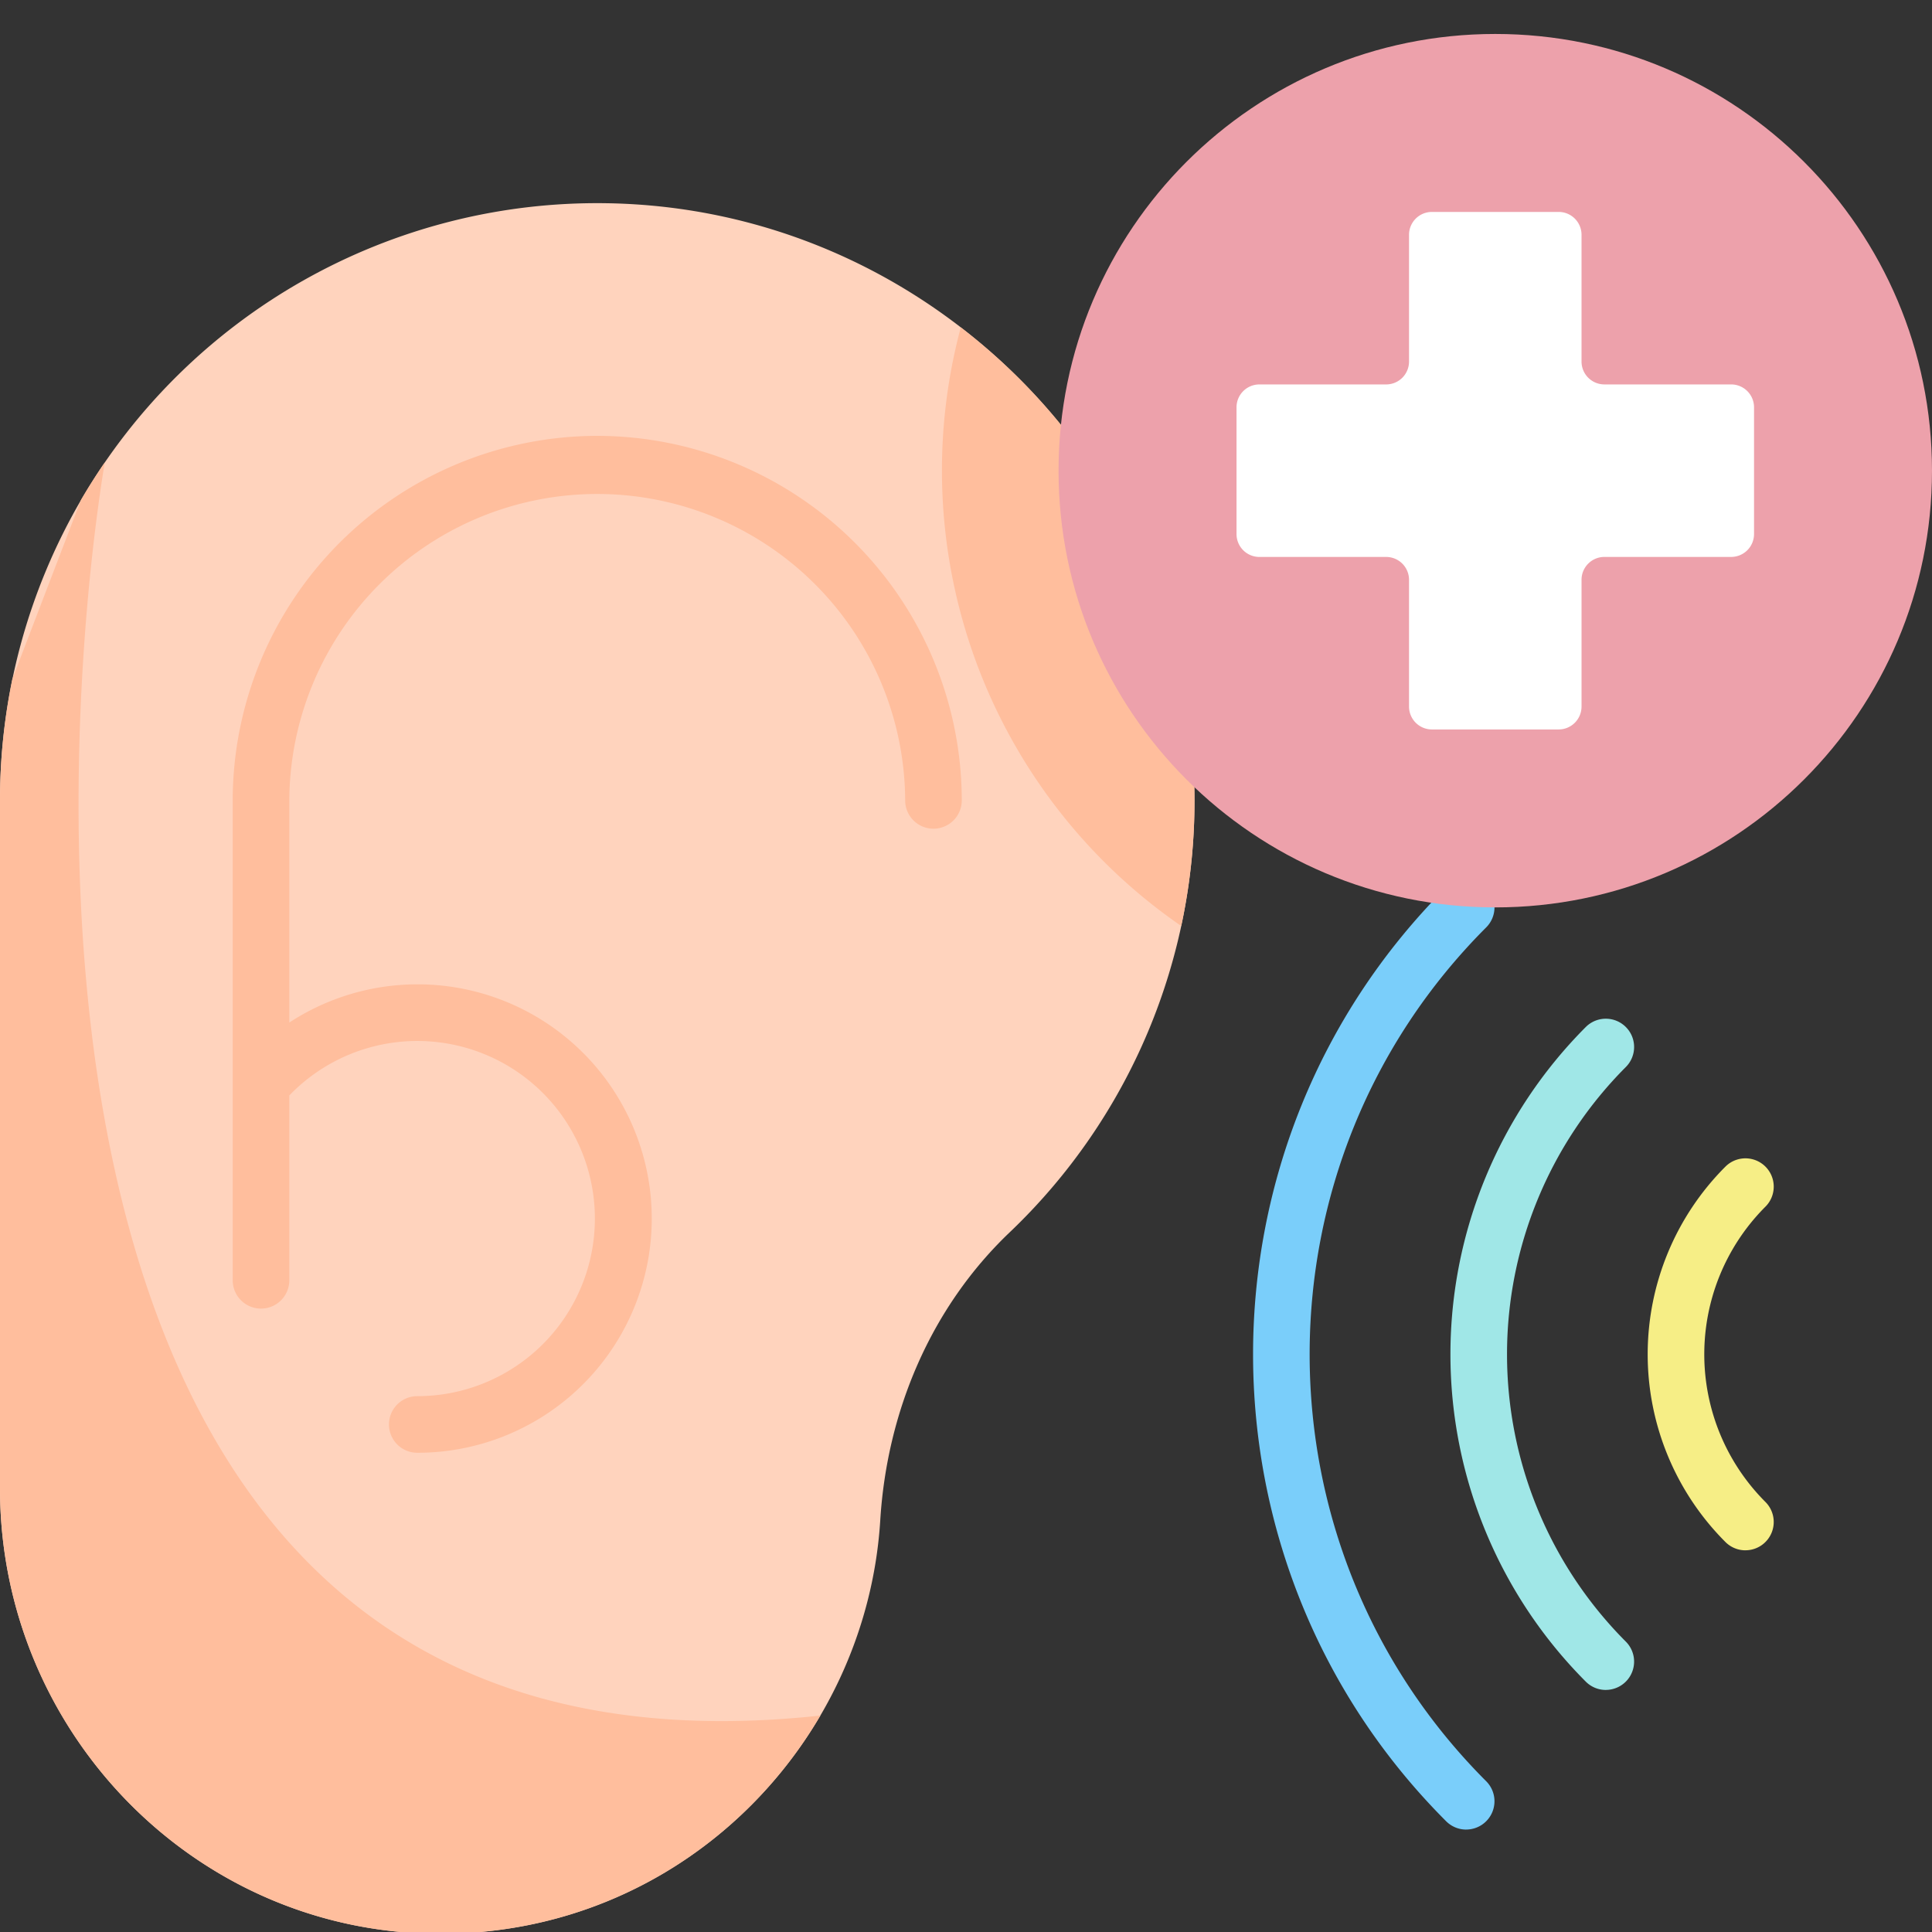 <svg xmlns="http://www.w3.org/2000/svg" width="512" height="512" fill="none"><rect width="100%" height="100%" fill="#333333" stroke="none"/><g clip-path="url(#a)"><path fill="#FFD3BD" d="M0 394.464c0 64.351 51.542 117.58 115.892 118 64.672.425 113.728-50.515 117.386-109.584 1.784-28.81 13.367-56.329 34.25-76.256a157.83 157.83 0 0 0 49.009-116.712C315.379 124.659 245.854 55.078 160.6 53.855A158.275 158.275 0 0 0 0 212.113v182.351Z"/><path fill="#FFBE9D" d="M254.618 86.763a146.576 146.576 0 0 0 58.414 158.631 158.024 158.024 0 0 0-58.414-158.631ZM27.761 122.558a158.884 158.884 0 0 0-6.318 9.961L3.268 179.962A158.978 158.978 0 0 0 0 212.113v182.351c0 64.351 51.542 117.58 115.892 118 44.424.292 81.478-23.652 101.512-57.82C-6.572 478.858 15.768 195.485 27.761 122.558Z"/><path fill="#FFBE9D" d="M158.275 115.508a96.715 96.715 0 0 0-96.605 96.6V339.29a7.499 7.499 0 0 0 12.803 5.303 7.499 7.499 0 0 0 2.197-5.303v-48.981a47.062 47.062 0 1 1 33.911 79.687 7.497 7.497 0 0 0-7.5 7.5 7.497 7.497 0 0 0 7.5 7.5 62.067 62.067 0 0 0 61.181-51.192 62.075 62.075 0 0 0-68.176-72.545 62.074 62.074 0 0 0-26.916 9.726v-58.872a81.606 81.606 0 0 1 163.21 0 7.497 7.497 0 0 0 7.5 7.5 7.497 7.497 0 0 0 7.5-7.5 96.715 96.715 0 0 0-96.605-96.605Z"/><path fill="#F6EE86" d="M462.556 410.849a7.483 7.483 0 0 1-5.3-2.2 70.343 70.343 0 0 1 0-99.48 7.499 7.499 0 1 1 10.606 10.607 55.34 55.34 0 0 0 0 78.266 7.498 7.498 0 0 1 1.623 8.169 7.5 7.5 0 0 1-6.923 4.631l-.006.007Z"/><path fill="#7ACEFA" d="M388.55 484.856a7.49 7.49 0 0 1-5.3-2.2c-68.233-68.234-68.233-179.259 0-247.493a7.499 7.499 0 0 1 12.804 5.303c0 1.989-.79 3.897-2.197 5.304-62.386 62.385-62.386 163.894 0 226.278a7.493 7.493 0 0 1 1.623 8.169 7.507 7.507 0 0 1-6.923 4.631l-.007.008Z"/><path fill="#A0E7E7" d="M425.553 447.852a7.47 7.47 0 0 1-5.3-2.2 122.814 122.814 0 0 1 0-173.487 7.503 7.503 0 0 1 12.233 2.434 7.503 7.503 0 0 1-1.626 8.174 107.802 107.802 0 0 0 0 152.272 7.507 7.507 0 0 1 2.05 3.839 7.502 7.502 0 0 1-7.35 8.961l-.007.007Z"/><path fill="#EDA1AB" d="M396.264 240.47c63.918 0 115.735-51.816 115.735-115.735S460.182 9 396.264 9c-63.919 0-115.735 51.816-115.735 115.735S332.345 240.47 396.264 240.47Z"/><path fill="#fff" d="M419.122 95.815V62.226a6.063 6.063 0 0 0-6.063-6.063H379.47a6.063 6.063 0 0 0-6.063 6.063v33.59a6.062 6.062 0 0 1-6.063 6.062h-33.589a6.063 6.063 0 0 0-6.063 6.063v33.593a6.063 6.063 0 0 0 6.063 6.063h33.589a6.063 6.063 0 0 1 6.063 6.063v33.589a6.063 6.063 0 0 0 6.063 6.063h33.589a6.063 6.063 0 0 0 6.063-6.063v-33.595a6.063 6.063 0 0 1 6.063-6.063h33.589a6.063 6.063 0 0 0 6.063-6.063v-33.589a6.063 6.063 0 0 0-6.063-6.063h-33.589a6.063 6.063 0 0 1-6.063-6.06Z"/></g><defs><clipPath id="a"><path fill="#fff" d="M0 0h512v512H0z"/></clipPath></defs></svg>